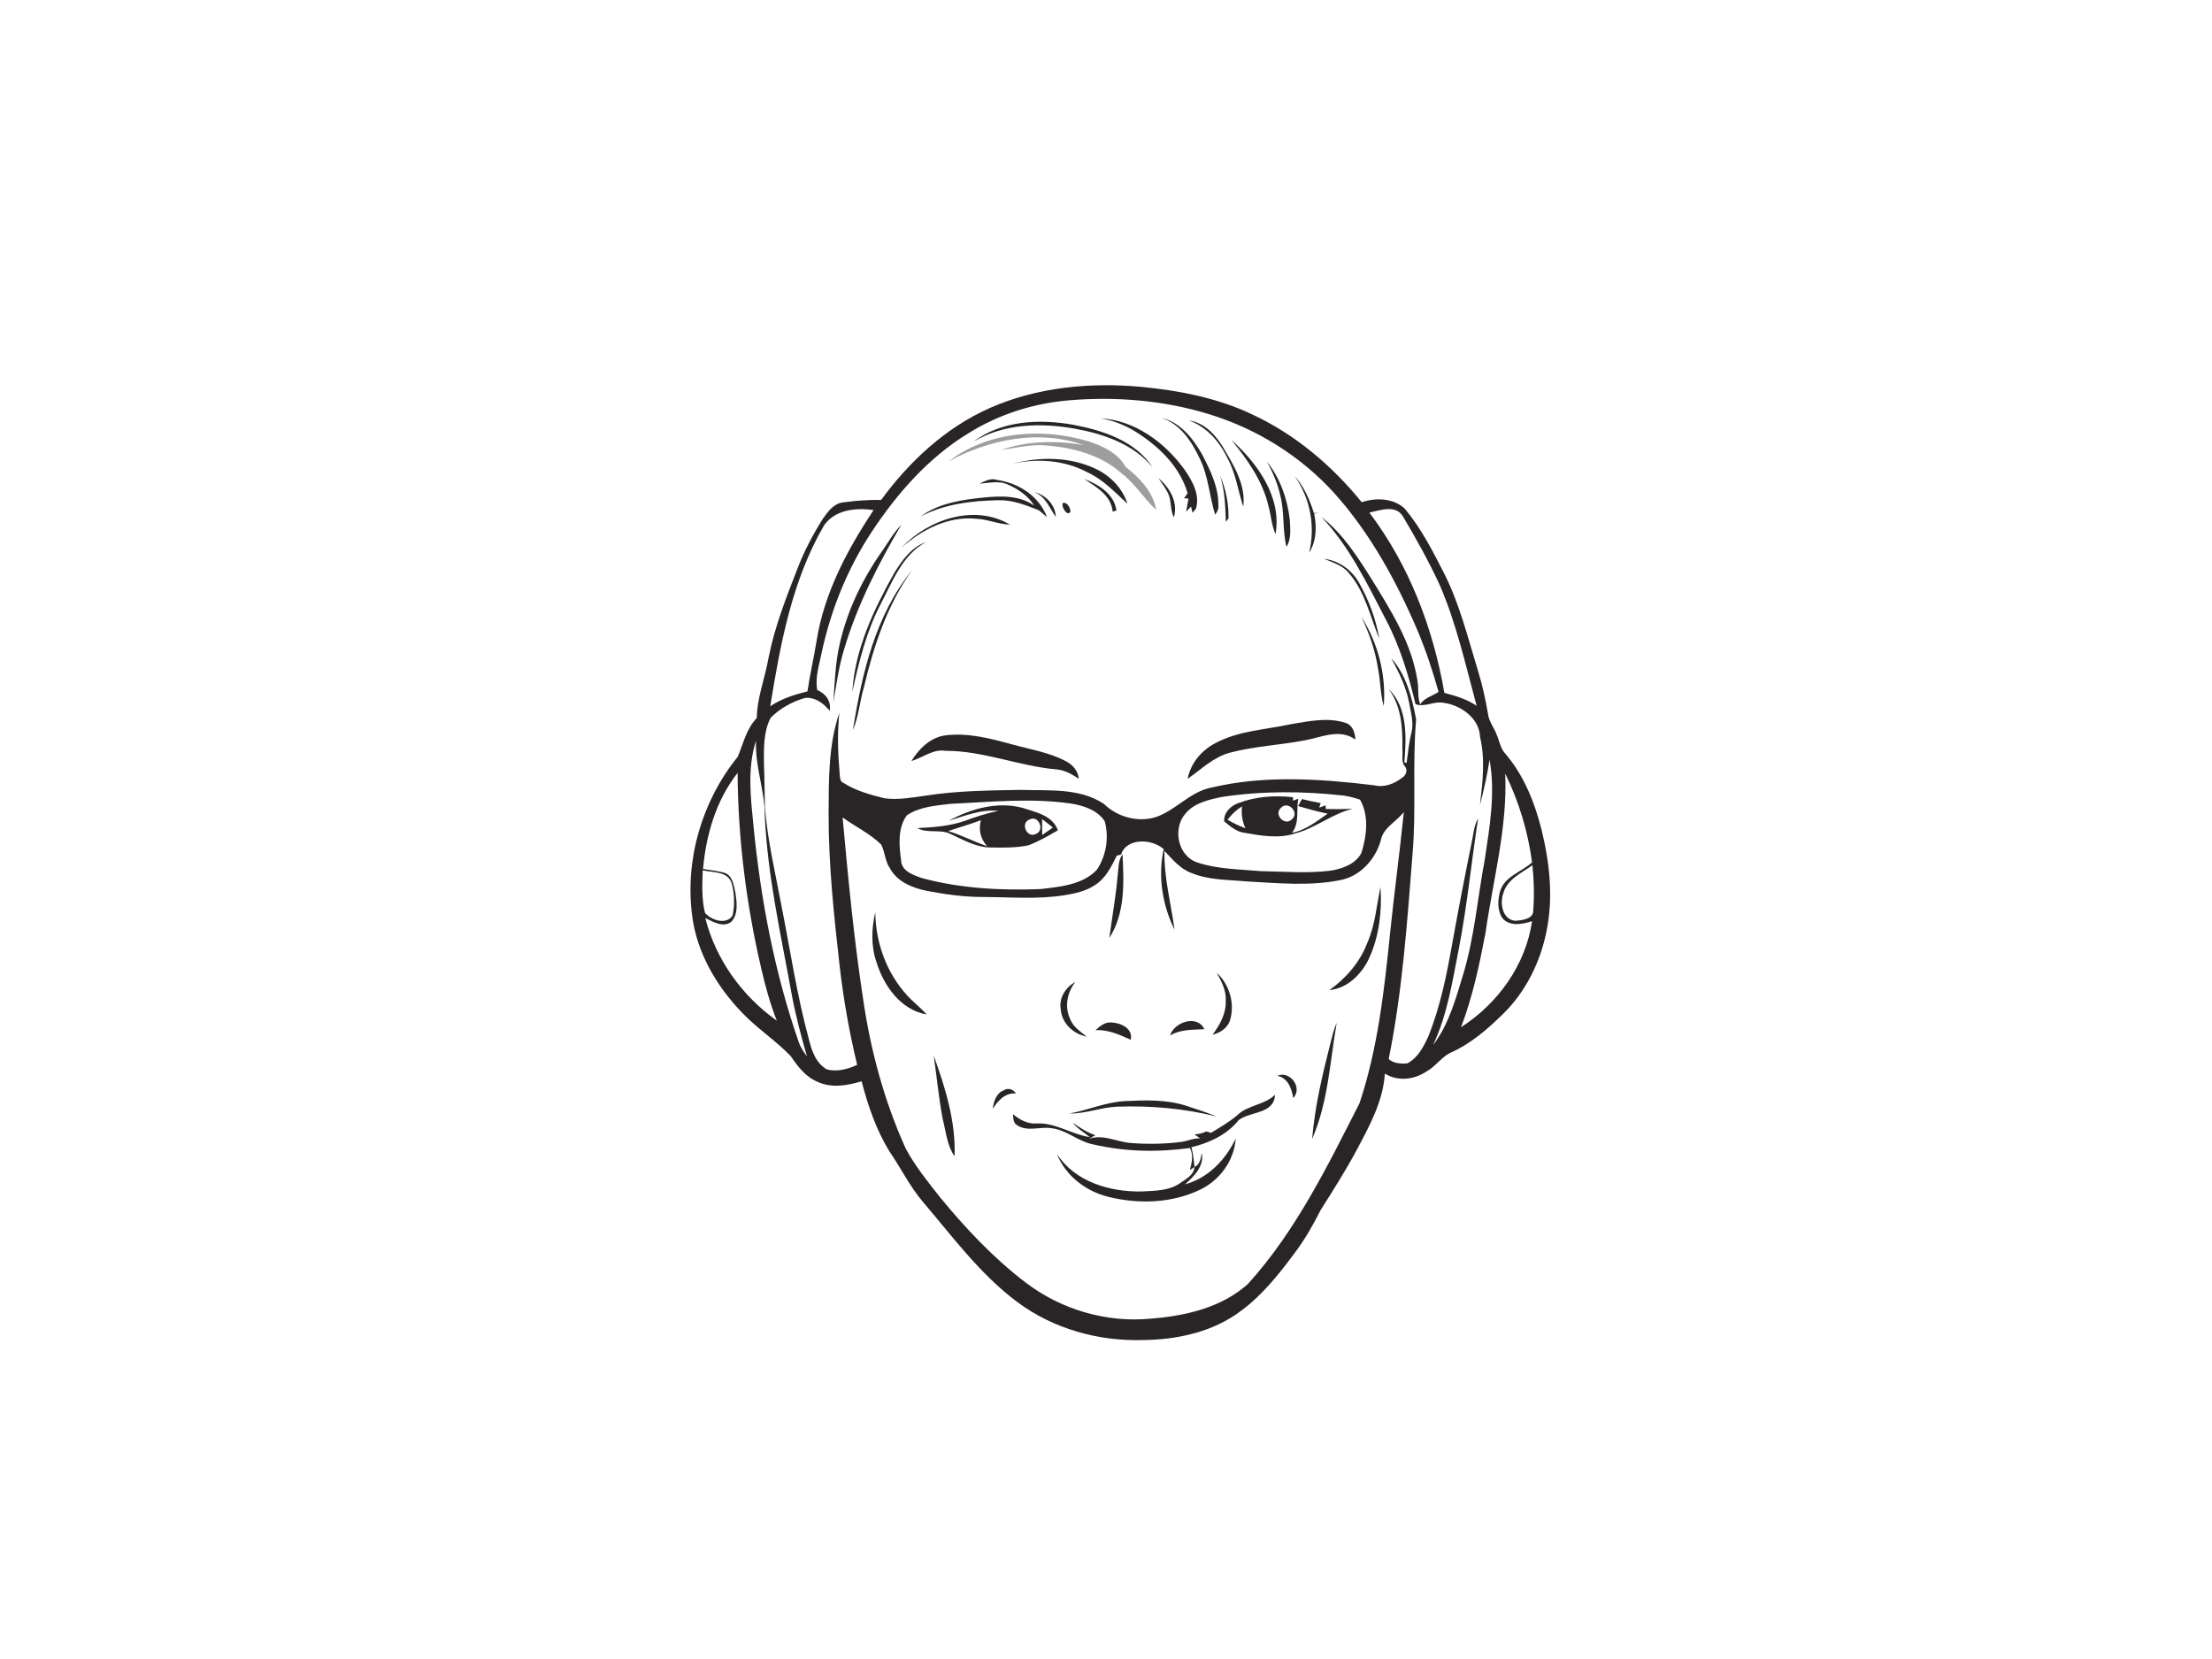 <?xml version="1.0" encoding="utf-8"?>
<!-- Generator: Adobe Illustrator 17.0.0, SVG Export Plug-In . SVG Version: 6.00 Build 0)  -->
<!DOCTYPE svg PUBLIC "-//W3C//DTD SVG 1.1//EN" "http://www.w3.org/Graphics/SVG/1.1/DTD/svg11.dtd">
<svg version="1.1" id="Layer_1" xmlns="http://www.w3.org/2000/svg" xmlns:xlink="http://www.w3.org/1999/xlink" x="0px" y="0px"
	 width="800px" height="600px" viewBox="0 0 800 600" enable-background="new 0 0 800 600" xml:space="preserve">
<path fill="#292526" d="M357.84,147.63c17.22-7.65,36.54-9.43,55.15-7.7c13.71,1.35,27.49,4.02,39.99,10
	c15.48,7.2,28.78,18.5,39.51,31.7c5.08-1.71,11.44-1.51,15.55,2.31c5.94,7.1,10.17,15.42,14.35,23.63
	c5.64,11.23,8.6,23.5,12.27,35.45c1.52,4.92,2.6,9.97,3.47,15.05c0.29,2.81,2.21,5.03,3.17,7.62c0.99,2.28,1.32,4.95,3.08,6.85
	c6.73,7.8,10.63,17.6,13.13,27.49c2.94,11.96,4.33,24.58,1.81,36.75c-2.23,11.17-7.49,21.85-15.66,29.87
	c-5.67,5.57-11.82,10.92-19.17,14.13c-3.39,1.71-5.47,5.17-8.87,6.9c-4.37,2.87-10.24,3.46-14.76,0.59
	c-0.64,9.97-5.53,18.89-10.13,27.53c-4,7.48-8.56,14.64-13.09,21.81c-2.73,5.41-5.74,10.7-9.4,15.55
	c-5.62,7.56-11.56,15.07-19.17,20.74c-10.2,7.83-23.36,10.67-36,10.75c-15.96,0.42-32.19-4.1-45.06-13.69
	c-13.5-10.04-23.53-23.74-34.34-36.43c-4.7-5.56-7.89-12.14-11.99-18.1c-4.78-7.8-7.79-16.55-10.06-25.37
	c-5.14,1.55-10.86,2.57-15.92,0.2c-4.29-1.75-7.17-5.52-9.67-9.23c-5.37-5.68-12.06-9.92-17.45-15.58
	c-9.35-9.61-16.57-21.86-18.26-35.33c-2.65-20.35,3.6-41.5,16.49-57.42c2.02-4.77,3.12-10.14,6.89-14.02
	c0.12-7.45,2.97-14.43,4.24-21.69c2.23-11.41,6.53-22.23,10.74-33.02c2.38-6.08,5.46-11.87,8.94-17.39
	c1.75-2.46,3.76-5.31,6.96-5.84c4.66-0.62,9.36-1.06,14.07-0.9C328.84,166.92,341.94,154.68,357.84,147.63 M350.07,156.8
	c-14.31,8.74-25.59,21.63-34.77,35.5c-8.74,13.21-14.75,28.12-18.1,43.57c-0.87,4.51-2.49,9.04-1.63,13.68
	c3.02,1.29,5.17,4.08,4.48,7.52c-2.14-2.7-5.31-5.04-8.92-4.65c-4.61,1.34-9.03,3.75-12.42,7.19c-2.59,5.01-2.47,10.86-2.42,16.37
	c0.22,5.31,0.21,10.64,0.35,15.96c0.96,12.16,3.83,24.04,6.06,36.01c3.13,15.84,5.5,31.85,9.72,47.46
	c1.04,4.27,2.54,9.11,6.68,11.37c3.69,0.94,7.54-0.09,10.9-1.67c-2.79-11.6-4.89-23.36-6.27-35.21
	c-2.11-18.58-4.11-37.22-4.05-55.94c0.07-12.08-0.1-24.54,3.87-36.09c-0.78,7.38-0.49,14.8,0.14,22.18c0.15,1.08,0,2.61,1.33,3.06
	c4.49,2.92,9.73,4.31,14.86,5.6c4.88,0.66,9.81-0.25,14.66-0.92c11.39-1.81,22.95-1.91,34.46-2.12c10.17,0.36,21.35-0.85,30.26,5.08
	c4.8,4.71,12.25,6.79,18.73,4.76c7.26-2.44,12.31-9.1,19.98-10.64c19.34-4.61,39.49-3.2,59.05-0.86c3.65,0.91,7.33-0.56,10.19-2.81
	c1.36-0.78,1.97-2.89,0.86-4.08c-1.46-1.69-0.61-4.13-0.89-6.13c0.15-7.58-0.3-15.66-5.05-21.93c7.08,6.87,6.48,17.55,5.79,26.6
	c0.2,0.07,0.59,0.21,0.79,0.28c0.5-3.65,0.83-7.33,1.75-10.9c0.94-3.68-0.23-7.43-0.86-11.04c-1.1-5.7-3.7-10.9-6.43-15.95
	c5.52,6.14,7.47,14.29,9,22.12c-1.43,16.24,0.11,32.58-1.32,48.83c-1.93,24.75-3.67,49.63-8.61,74c1.62,1.61,4.51,1.79,6.74,1.58
	c3.75-1.93,5.84-5.94,7.54-9.63c4.43-10.93,6.73-22.57,8.78-34.14c2.23-12.36,4.62-24.68,7.12-36.98c0.55-2.66,0.74-5.45,2.15-7.81
	c-2.4,15.66-3.95,31.49-6.96,47.08c-2.34,11.78-4.12,23.89-9.32,34.85c5.78-7.54,8.24-16.89,10.97-25.82
	c4.02-13.39,5.11-27.37,7.69-41.05c1.81-11.97,3.94-24.27,1.77-36.32c-0.85,5.51-2.05,10.96-3.48,16.35
	c0.98-8.15,1.96-16.49,0.04-24.58c-0.25-6.83-7.03-11.59-13.31-12.36c-3.39-0.66-6.76,1.74-10.04,0.49
	c-2.51-10.56-5.68-21.08-10.79-30.72c-6.72-12.92-13.11-26.32-23.24-36.99c7.77,6.06,13.14,14.52,18.32,22.76
	c6.94,11.26,14.27,22.86,16.37,36.16c0.61,2.91-0.05,6.03,1.03,8.85c1.55-2.36,4.43-2.99,6.65-4.49c-2.14-7.7-4.68-15.3-7.8-22.67
	c-7.6-17.64-16.99-34.81-29.88-49.18c-12.16-13.42-28.06-23.32-45.36-28.6c-16.24-4.98-33.47-6.42-50.36-5.02
	C373.88,145.81,361.12,149.84,350.07,156.8 M298.05,189.98c-11.61,19.92-15.84,42.97-19.48,65.44c4.07-2.75,8.75-4.2,13.46-5.38
	c0.89-6.11,2.31-12.12,3.29-18.21c2.71-17.24,11.06-32.96,20.62-47.33C309.62,183.53,301.99,184.31,298.05,189.98 M495.24,185.39
	c14.41,18.99,23.09,41.84,27.14,65.21c4.07,1.04,8.14,2.26,11.66,4.67c-3.98-14.73-7.3-29.75-13.39-43.8
	c-3.94-8.53-8.54-16.75-13.33-24.82C504.64,182.43,499.13,184.58,495.24,185.39 M272.52,298.86c2.63,26.56,7.62,53,16.43,78.24
	c0.65,1.83,1.79,3.43,2.91,5.01c-2.19-7.64-4.25-15.31-5.65-23.14c-3.85-21.24-8.66-42.42-9.61-64.05
	c-0.01-9.13-3.61-17.86-3.17-27.02C270.17,277.89,271.52,288.61,272.52,298.86 M254.27,314.26c2.7,0.5,5.48,0.67,8.11,1.54
	c2.73,1.23,3.01,4.64,3.62,7.21c0.49,3.43,1.06,7.62-1.53,10.38c-2.93,2.25-6.6-0.07-9.39-1.35c3.78,14.97,13.3,28.18,25.85,37.08
	c-2.36-6.04-4.1-12.3-5.56-18.61c-5.44-23.24-8.47-47.12-8.61-70.99C259,289.42,255.35,301.87,254.27,314.26 M544.38,279.77
	c0.87,19.52-4.43,38.52-7.14,57.7c-2.2,11.52-4.65,23.05-8.84,34.04c13.36-8.59,23.38-22.51,25.7-38.38
	c-3.36,1.14-7.75,2.01-10.53-0.82c-2.1-2.79-1.95-6.67-1.07-9.88c1.58-5.49,7.75-7.03,11.59-10.54
	C552.63,300.75,549.31,289.86,544.38,279.77 M442.08,288.2c-4.85,0.98-10.28,2.16-13.51,6.25c-4.53,5.42-2.53,15.23,4.5,17.49
	c7.35,2.43,15.25,2.44,22.9,3.12c8.35,0.14,16.77,0.86,25.1-0.15c4.27-0.65,9.08-2.34,11.27-6.34c1.93-6.2,2.88-13.49-0.47-19.37
	c-1.95-0.63-3.93-1.21-5.96-1.47C471.36,286.09,456.58,286.02,442.08,288.2 M343.54,290.74c-5.31,0.64-11.08,1.05-15.61,4.17
	c-3.32,4.67-2.78,10.78-2.04,16.16c0.03,4,4.58,5.49,7.71,6.55c13.91,3.71,28.47,4.49,42.8,3.92c7.01-0.83,15.14-1.53,20.28-6.96
	c3.4-5.06,4.47-11.68,2.87-17.54c-2.66-4.13-7.78-5.71-12.38-6.45C372.69,288.52,358.05,290.05,343.54,290.74 M499.36,304.02
	c-2.01,6.96-7.57,13.04-14.89,14.34c-11.05,2.17-22.41,1.02-33.57,0.42c-6.66-0.64-13.58-0.41-19.87-3.01
	c-4.16-1.41-6.94-4.99-9.89-8.01c-0.21,9.62,2.37,18.99,3.64,28.46c-4.41-8.88-6.06-19.39-3.91-29.11
	c-4.13-3.79-13.47-4.23-15.43,1.98c-0.38,0.08-1.15,0.25-1.53,0.34c-1.94,3.94-4.01,8.2-7.85,10.64c-3.22,2.19-7.1,3.04-10.88,3.67
	c-9.97,1.61-20.09,0.68-30.13,0.66c-6.55-0.02-13.05-0.92-19.47-2.14c-5.32-1.01-11.03-3.22-13.73-8.25
	c-1.8-2.58-1.76-5.89-3.18-8.58c-4.08-4.01-9.34-6.46-13.93-9.79c1.99,21.83,4.06,43.68,7.37,65.36c2.7,18.72,7.65,37.15,15.46,54.4
	c3.41,6.38,8.01,12.01,12.46,17.67c9.24,11.25,19.31,21.95,30.92,30.79c12.73,9.72,29.11,14.57,45.08,13.06
	c12.53-0.96,25.75-3.94,35.33-12.59c17.33-19.14,28.73-42.58,40.35-65.39c6.57-19.7,8.88-40.47,10.99-61.03
	c1.5-14.76,3.52-29.45,5.01-44.21C504.98,297.22,500.19,299.33,499.36,304.02 M543.69,323.08c-1.31,3.6-0.36,9.36,4.17,9.92
	c2.45-0.09,6.9-0.58,6.66-3.89c0.43-5.39,0.25-10.81-0.3-16.18C550.3,315.76,545.06,317.96,543.69,323.08 M254.15,314.75
	c-0.18,5.11-0.42,10.34,0.8,15.35c2.13,2.67,7.81,4.59,10.01,0.96c0.83-3.79,0.66-7.89-0.34-11.61
	C263.2,314.98,257.82,315.65,254.15,314.75z"/>
<path fill="#292526" d="M397.96,151.29c12.37,0.64,23.25,8.68,30.35,18.43c2.86,4.07,5.76,9.16,4.22,14.28
	c-0.31,0.36-0.93,1.08-1.24,1.44l-0.54-2.24c-0.44,0.46-1.34,1.38-1.78,1.84c0.28-1.58,0.57-3.15,0.87-4.71
	c-0.4-0.04-1.21-0.11-1.61-0.14c0.32-0.46,0.96-1.37,1.28-1.82c-2.88-9.92-10.88-17.4-19.44-22.63
	C406.33,153.54,402.24,151.96,397.96,151.29z"/>
<path fill="#292526" d="M420.11,151.17c6.67,1.45,11.27,7.33,14.52,12.95c3.06,5.86,6.17,12.14,6.01,18.92
	c0.12,1.17-0.51,2.18-1.17,3.1c-2.06-6.67-2.43-13.83-5.5-20.17C431.07,159.81,426.95,153.36,420.11,151.17z"/>
<path fill="#292526" d="M352.04,159.76c10.14-7.7,23.86-8.29,35.96-6.16c10.77,2.03,22.61,5.79,28.89,15.47
	c-6.83-8.36-17.52-12.07-27.8-13.97C376.7,152.84,363.12,153.08,352.04,159.76z"/>
<path fill="#292526" d="M429.96,152.06c5.7,0.78,9.83,5.36,12.6,10.07c3.78,6.4,8.05,13.36,7.09,21.13
	c-1.91-5.76-2.67-11.92-5.6-17.33C441.16,159.86,436.46,154.33,429.96,152.06z"/>
<path fill="#292526" d="M445.3,159.04c9.44,8.49,18.35,20.73,16.02,34.12c-1.47-3.17-1.61-6.74-2.54-10.07
	C456.69,173.97,451.13,166.17,445.3,159.04z"/>
<path fill="#292526" d="M366.06,167.76c9.86-2.65,20.95-2.65,30.3,1.85c5.26,2.48,9.61,6.97,11.4,12.57
	c-4.54-4.12-8.78-8.76-14.47-11.35C385.01,166.4,375.12,165.64,366.06,167.76z"/>
<path fill="#292526" d="M458.26,167c4.72,5.95,7.33,13.43,8.21,20.93c0.14,3.26,0.66,6.92-1.2,9.84
	c-1.54-6.19-0.62-12.69-2.31-18.85C462.02,174.72,460.27,170.78,458.26,167z"/>
<path fill="#292526" d="M441.25,172.07c2.13,4.82,3.16,10.16,3.06,15.43c-0.24,0.3-0.73,0.9-0.97,1.2
	C443.14,183.09,443.01,177.44,441.25,172.07z"/>
<path fill="#292526" d="M468.19,172.15c3.41,3.81,5.5,8.58,7,13.42c0.45-0.04,1.34-0.1,1.79-0.13c-0.42,0.08-1.27,0.24-1.69,0.32
	c0.93,4.74,0.86,9.92-1.82,14.12C475.79,190.37,473.87,180.12,468.19,172.15z"/>
<path fill="#292526" d="M354.25,174.88c2-0.86,4.07-2.08,6.33-1.31c7.82,1.1,15.2,5.85,18.08,13.43c-1.01-0.81-1.99-1.65-2.97-2.46
	c-4.7-1.85-9.52-3.8-14.67-3.63c-9.58,0.2-19.46,1.36-28.05,5.87c6.64-4.87,15.09-6.08,23.08-6.87c6.08-0.58,12.79-0.78,17.99,2.97
	c-2.14-3.52-5.75-5.96-9.45-7.6C361.31,173.69,357.69,174.74,354.25,174.88z"/>
<path fill="#292526" d="M392.1,173.21c5.19,2.02,10.82,5.35,11.68,11.41c-0.34,0.11-1.03,0.31-1.37,0.42
	C401.9,179.17,396.47,176.13,392.1,173.21z"/>
<path fill="#292526" d="M418.99,172.94c4.03,3.4,7.19,8.72,5.55,14.15c-1.38-2.67-0.8-5.86-2.04-8.56
	C421.57,176.52,420.16,174.79,418.99,172.94z"/>
<path fill="#292526" d="M374.02,178c4.14,0.86,7.68,4.66,7.83,8.94C379.51,183.69,378.15,179.46,374.02,178z"/>
<path fill="#292526" d="M384.36,181.94c1.57-0.51,2.79,1.77,2.8,3.14C385.87,186.95,383.79,183.24,384.36,181.94z"/>
<path fill="#292526" d="M326.07,198.02c9.69-10.18,26.29-15.91,39.18-8.29c-4.2-0.13-8.11-1.97-12.3-2.12
	C342.91,186.62,333.41,191.58,326.07,198.02z"/>
<path fill="#292526" d="M319.24,199.02c2.14-3.13,4.02-6.49,6.72-9.19c-8.3,14.12-15.85,28.87-20.56,44.62
	c-2.03,6.35-2.83,12.97-4.03,19.5c0.53-7.04,0.71-14.14,2.32-21.04C306.44,220.7,312,209.19,319.24,199.02z"/>
<path fill="#292526" d="M323.32,207.39c2.81-4.59,6.25-9.48,11.54-11.34c-8.56,4.67-12.08,14.31-16.38,22.47
	c-5.15,9.9-7.83,20.8-10.22,31.63C309.22,234.8,315.92,220.6,323.32,207.39z"/>
<path fill="#292526" d="M478.87,202.1c5.5,0.67,10.24,4.15,12.83,9.01c3.47,6.16,5.96,12.95,7.14,19.92
	c-3.32-8.06-5.16-17.09-11.05-23.81C485.54,204.43,482.02,203.45,478.87,202.1z"/>
<path fill="#292526" d="M308.46,264.05c3.26-20.33,8.09-41.53,21.41-57.84c-9.01,12.57-13.92,27.46-17.43,42.37
	C310.93,253.68,310.56,259.13,308.46,264.05z"/>
<path fill="#292526" d="M498.42,242.09c-0.97-6.64-3.18-13.01-6.09-19.02c6.1,9.51,9.01,21.02,8.13,32.3
	C499.17,251.05,499.33,246.47,498.42,242.09z"/>
<path fill="#292526" d="M467.07,261.87c6.4-1.07,13.2-2.52,19.55-0.44c2.61,0.81,3.47,3.59,3.57,6.07
	c-5.54-4.11-12.12-0.9-18.06,0.21c-9.04,1.77-18.34,2.12-27.26,4.49c-5.98,1.57-10.42,6.05-15.35,9.47
	c1.09-5.67,5.09-10.41,10.18-12.97C448.14,264.19,457.9,263.9,467.07,261.87z"/>
<path fill="#292526" d="M329.63,275.22c2.73-4.46,6.93-8.6,12.34-9.27c8.18-1.02,16.31,1.15,24.14,3.29
	c6.57,1.8,13.46,2.89,19.53,6.15c2.41,1.24,4.26,3.5,4.53,6.27c-2.44-1.61-5.05-3.13-8.02-3.39c-13.58-1.17-26.45-6.75-40.19-6.73
	C337.4,270.82,333.77,274.03,329.63,275.22z"/>
<path fill="#292526" d="M447.95,290.41c6.25-2.35,13.07-2.83,19.67-2.09l0.04,1.26l1.86-0.71c-0.75,4.15,0.55,8.7-2.25,12.33
	c4.94-0.95,8.89-4.14,12.91-6.93c-3.62-0.7-7.15-1.73-10.68-2.74c0.45-0.85,0.89-1.7,1.35-2.53c2.25,0.53,4.51,1.04,6.8,1.46
	l-0.55,1.63c0.59-0.21,1.76-0.62,2.35-0.83l0.02,1.33c3.24,0.09,6.49,0.04,9.75-0.07c-7.43,1.75-13.36,6.94-20.72,8.88
	c-6.07,2.01-12.52,0.83-18.64-0.24c-2.84-0.42-4.99-2.38-7.12-4.11C442.55,293.79,445.11,291.43,447.95,290.41 M443.96,296.48
	c2.04,1.21,4.22,2.21,6.45,3.07c-1.11-2.51-1.57-5.23-1.21-7.94C447.19,292.92,445.38,294.52,443.96,296.48 M463.25,292.18
	c-2.7,2.49,1.52,6.78,4.01,4.1C470.13,293.86,465.8,289.41,463.25,292.18z"/>
<path fill="#292526" d="M343.16,296.81c8.06-4.39,17.68-7.06,26.77-4.61c4.78,1.59,10.73,2.71,12.67,8.09
	c-3.44,1.97-6.89,4-10.6,5.41c-4.58,0.99-9.32,0.88-13.98,0.8c-5.03-0.11-9.51-2.7-13.96-4.74c-3.8-2.11-8.47-0.15-12.31-2.27
	c5.82-0.28,11.73-0.68,17.28-2.65c3.94-1.43,7.92-2.79,12.06-3.54C354.86,292.58,349,295.09,343.16,296.81 M372.42,296.35
	c-3.55,1.23-1.1,6.89,2.18,5.27C377.96,300.4,375.71,294.72,372.42,296.35 M342.94,300.55c4.82,1.5,9.3,3.87,14.08,5.48
	c-2.41-2.55-3.22-6.06-2.25-9.39C350.88,298.09,346.88,299.23,342.94,300.55 M376.88,296.23c0.02,1.91,0.04,3.85,0.04,5.79
	c1.27-0.93,2.56-1.85,3.86-2.74C379.49,298.24,378.19,297.21,376.88,296.23z"/>
<path fill="#292526" d="M404.2,316.88c0.36-2.7,0.15-5.63,1.77-7.95c0.53,10.2,1,21.33-4.76,30.29
	C402.19,331.77,403.53,324.36,404.2,316.88z"/>
<path fill="#292526" d="M494.49,341.02c2.85-6.41,3.36-13.45,4.78-20.21c0.57,8.57-0.41,17.46-3.94,25.37
	c-2.62,5.9-7.83,11.24-14.53,11.91C486.82,353.77,491.85,348.01,494.49,341.02z"/>
<path fill="#292526" d="M316.97,347.95c-1.99-5.83-1.8-12.14-0.4-18.06c0.07,10.95,4.04,21.91,11.45,30.04
	c2.23,2.46,4.9,4.48,7.12,6.97C325.69,365.22,319.66,356.56,316.97,347.95z"/>
<path fill="#292526" d="M440.1,351.88c4.58,4.18,6.57,11.15,4.76,17.09c-0.88,2.86-3.57,4.54-6.32,5.26
	c2.61-3.58,4.95-7.64,4.76-12.23C443.56,358.29,441.79,355.01,440.1,351.88z"/>
<path fill="#292526" d="M383.62,364.95c-0.69-4.11,1.8-7.85,5.26-9.82c-2.77,3.68-3.93,8.61-2.03,12.97c1,3.07,3.74,4.91,6.18,6.78
	C388.15,373.98,383.96,370.05,383.62,364.95z"/>
<path fill="#292526" d="M423.16,374.51c1.52-4.93,9.87-7.69,12.42-2.29C431.36,372.48,426.92,372.22,423.16,374.51z"/>
<path fill="#292526" d="M396.18,372.59c1.62-1.44,3.42-3.04,5.77-2.79c3.33,0.06,7.95,2.2,6.99,6.25
	C404.9,374.22,400.74,372.28,396.18,372.59z"/>
<path fill="#292526" d="M483.43,369.95c-2.45,14.05-3.08,28.73-8.88,41.95c0.96-11.49,3.6-22.74,6.43-33.88
	C481.68,375.29,482.26,372.51,483.43,369.95z"/>
<path fill="#292526" d="M337.69,381.78c4.2,11.63,8.02,23.88,7.54,36.39c-2.69-3.79-3.08-8.75-4.22-13.18
	C339.51,397.31,338.82,389.51,337.69,381.78z"/>
<path fill="#292526" d="M461.95,389.09c4.55-2.09,9.34,4.37,5.75,8.03C467.18,393.7,465.8,389.83,461.95,389.09z"/>
<path fill="#292526" d="M359.01,401.02c0.39-2.62,1.24-5.59,3.94-6.66c1.6-1.1,3.5-0.38,4.49,1.11
	C363.48,395.17,360.98,398.03,359.01,401.02z"/>
<path fill="#292526" d="M447.49,403.32c3.83-3.74,9.78-3.6,13.62-7.38c-0.21,6.94-8.86,5.98-13.04,9.08
	c-4.27,5.33-10.66,8.34-17.18,9.88c0.62,2.33,0.88,4.73,1.11,7.15c-0.41,0.27-1.24,0.82-1.66,1.1c0.73-2.66,1.32-5.36,0.04-7.97
	c-11.7,1.63-23.77,1.37-35.29-1.36c-5.34-1.08-9.5-5.29-15-5.81c-4.01-0.61-8.44,1.37-12.1-0.98c-1.57-0.77-1.51-2.62-1.64-4.07
	c2.48,2.03,5.32,3.62,8.66,3.35c6.82-0.3,12.56,3.96,19.14,4.95c-2.08-1.73-4.5-3.07-6.19-5.21c2.58,1.75,5.18,3.55,8.2,4.5
	c-0.77,0.42-1.54,0.86-2.29,1.33c5.04-1.8,9.97,1.08,15,1.49c6,0.48,12.06,0.38,18.05-0.34c2.42-0.25,4.67-1.47,7.15-1.31
	c-0.52-0.36-1.55-1.07-2.07-1.43c1.48-0.1,2.91-0.46,4.27-1.09c0.43,0.12,1.29,0.37,1.72,0.49
	C441.25,407.72,444.58,405.8,447.49,403.32z"/>
<path fill="#292526" d="M386.86,402.71c6.75-1.26,13.15-4.14,20.07-4.49c7.37-0.35,14.97-0.6,22.08,1.7
	c3.68,1.19,7.37,2.39,10.96,3.87c-11.72-2.9-23.82-3.98-35.87-3.55C398.26,400.46,392.73,402.81,386.86,402.71z"/>
<path fill="#292526" d="M428.57,428.33c8.41-2.26,14.69-8.91,18.35-16.56c-0.56,7.96-5.77,15.11-12.93,18.51
	c-10.17,4.9-22.17,5.27-33.02,2.6c-8.23-1.99-15.6-7.62-18.76-15.6c6.53,10.17,19.26,13.85,30.76,13.63
	c4.69-0.27,9.8-0.19,13.81-3.01c2.12-1.51,5.04-2.91,5.22-5.85c2.06-0.91,2.22-3.15,2.65-5.06
	C435.55,421.82,431.84,425.44,428.57,428.33z"/>
<path fill="#9F9E9E" d="M343.12,166.82c14.18-10.84,33.57-12.21,50.28-7.29c5.28,1.7,10.89,4.25,13.69,9.33
	c5.05,3.93,9.94,9.01,11.07,15.56c-4.47-4.06-7.57-9.46-12.43-13.15c-7.83-7.02-18.48-9.62-28.73-10.26
	c-5.07-0.17-10.03,1.05-15.02,1.76c9.58-3.41,19.92-3.48,29.85-1.84C375.75,155.23,357.81,158.89,343.12,166.82z"/>
</svg>
